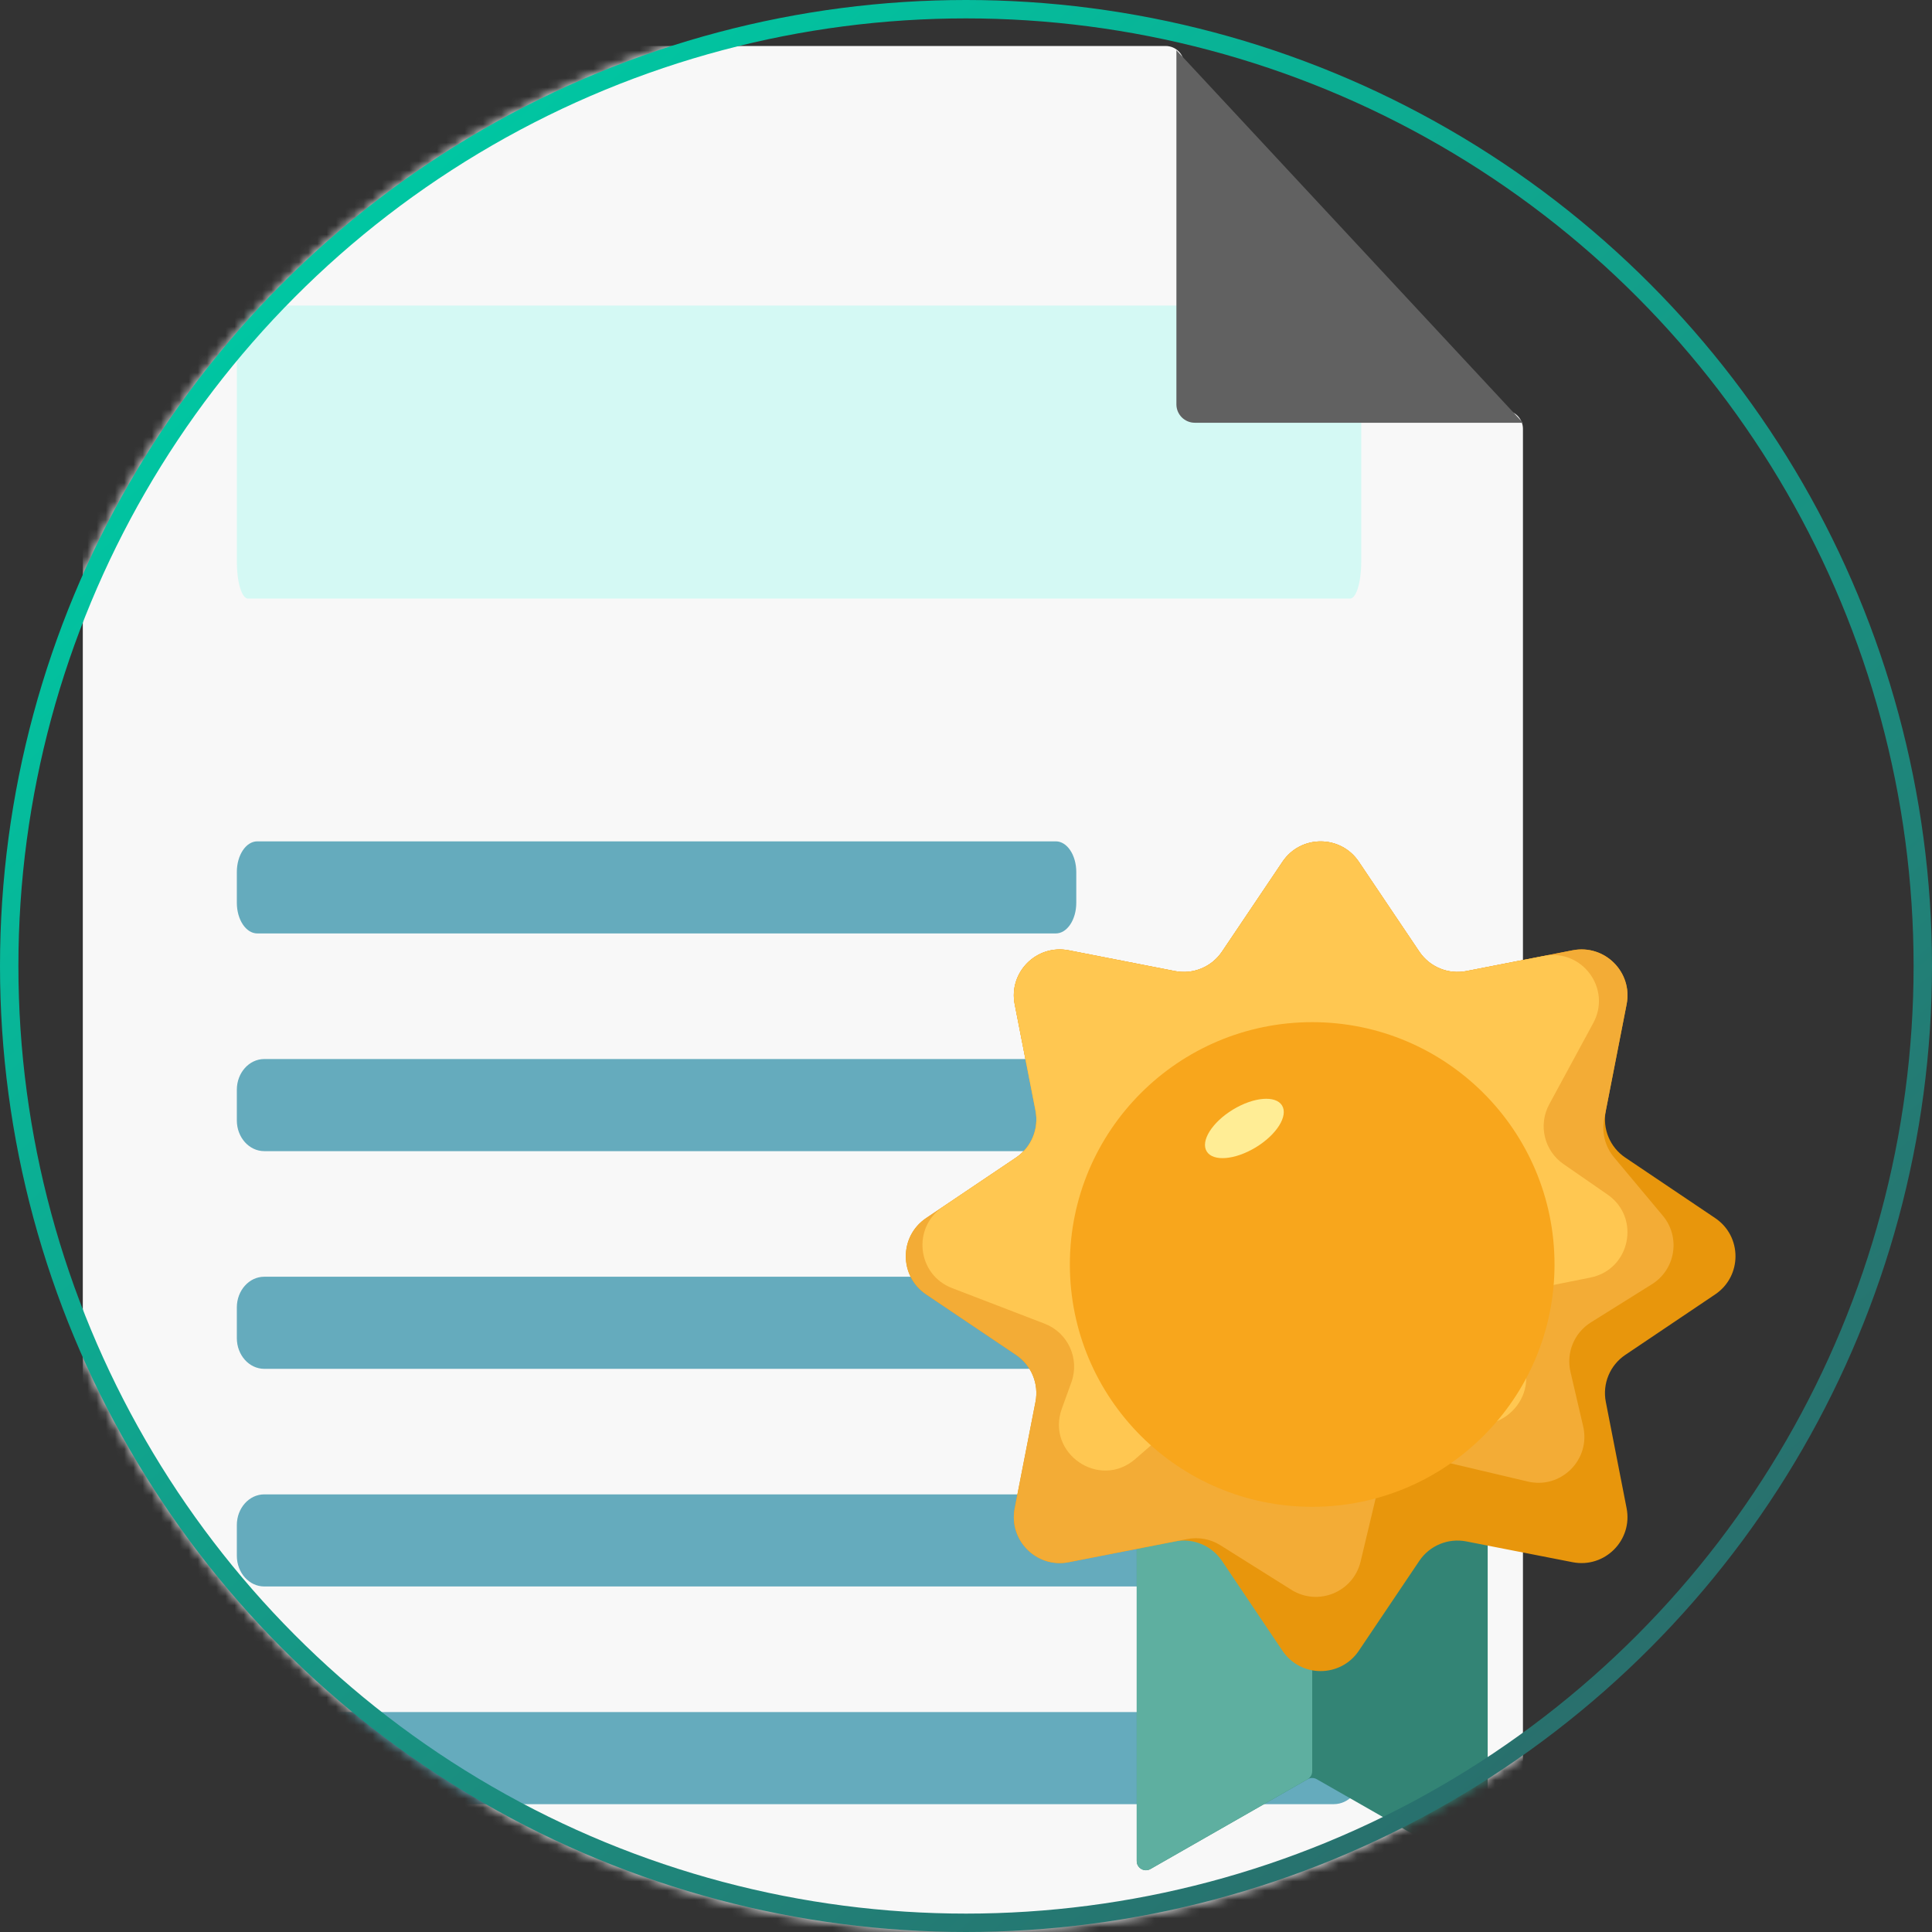 <svg width="210" height="210" viewBox="0 0 210 210" fill="none" xmlns="http://www.w3.org/2000/svg">
<rect x="0" y="0" width="210" height="210" fill="#333333" stroke="none"/>
<mask id="mask0" mask-type="alpha" maskUnits="userSpaceOnUse" x="0" y="0" width="210" height="210">
<circle cx="105" cy="105" r="105" fill="#C4C4C4"/>
</mask>
<g mask="url(#mask0)">
<path d="M9 7C9 5.895 9.895 5 11 5H126.706C127.81 5 128.706 5.895 128.706 7V43.016C128.706 44.13 129.616 45.03 130.73 45.016L163.514 44.611C164.628 44.597 165.538 45.497 165.538 46.611V214.125C165.538 215.23 164.643 216.125 163.538 216.125H11C9.895 216.125 9 215.23 9 214.125V7Z" fill="#F8F8F8"/>
<path d="M25.743 37.192C25.743 34.993 26.285 33.211 26.953 33.211H146.75C147.418 33.211 147.96 34.993 147.96 37.192V61.08C147.96 63.279 147.418 65.062 146.75 65.062H26.953C26.285 65.062 25.743 63.279 25.743 61.08V37.192Z" fill="#D4F9F4"/>
<path d="M25.743 94.788C25.743 92.945 26.739 91.451 27.969 91.451H114.762C115.991 91.451 116.987 92.945 116.987 94.788V98.125C116.987 99.968 115.991 101.461 114.762 101.461H27.969C26.739 101.461 25.743 99.968 25.743 98.125V94.788Z" fill="#65ABBD"/>
<path d="M25.743 118.45C25.743 116.607 27.078 115.113 28.724 115.113H144.979C146.625 115.113 147.96 116.607 147.96 118.45V121.787C147.96 123.63 146.625 125.124 144.979 125.124H28.724C27.078 125.124 25.743 123.63 25.743 121.787V118.45Z" fill="#65ABBD"/>
<path d="M25.743 142.112C25.743 140.269 27.078 138.775 28.724 138.775H144.979C146.625 138.775 147.96 140.269 147.96 142.112V145.449C147.96 147.292 146.625 148.786 144.979 148.786H28.724C27.078 148.786 25.743 147.292 25.743 145.449V142.112Z" fill="#65ABBD"/>
<path d="M25.743 165.768C25.743 163.926 27.078 162.432 28.724 162.432H144.979C146.625 162.432 147.96 163.926 147.96 165.768V169.105C147.96 170.948 146.625 172.442 144.979 172.442H28.724C27.078 172.442 25.743 170.948 25.743 169.105V165.768Z" fill="#65ABBD"/>
<path d="M25.743 189.431C25.743 187.588 27.078 186.094 28.724 186.094H144.979C146.625 186.094 147.96 187.588 147.96 189.431V192.767C147.96 194.61 146.625 196.104 144.979 196.104H28.724C27.078 196.104 25.743 194.61 25.743 192.767V189.431Z" fill="#65ABBD"/>
<path d="M127.87 5.455L165.54 45.951H129.87C128.766 45.951 127.87 45.056 127.87 43.951V5.455Z" fill="#616161"/>
<path d="M123.557 139.611C123.557 139.059 124.004 138.611 124.557 138.611H160.705C161.257 138.611 161.705 139.059 161.705 139.611V202.285C161.705 203.053 160.875 203.534 160.209 203.153L143.127 193.392C142.819 193.217 142.442 193.217 142.135 193.392L125.053 203.153C124.386 203.534 123.557 203.053 123.557 202.285V139.611Z" fill="#338475"/>
<path d="M123.557 139.611C123.557 139.059 124.004 138.611 124.557 138.611H141.631C142.183 138.611 142.631 139.059 142.631 139.611V192.528C142.631 192.887 142.438 193.219 142.127 193.397L125.053 203.153C124.386 203.534 123.557 203.053 123.557 202.285V139.611Z" fill="#5EAFA0"/>
<path d="M147.696 179.432C145.715 182.376 141.382 182.376 139.4 179.432L132.824 169.661C131.702 167.993 129.69 167.159 127.717 167.545L116.158 169.805C112.675 170.485 109.611 167.421 110.292 163.938L112.551 152.379C112.937 150.406 112.104 148.394 110.436 147.272L100.665 140.696C97.72 138.715 97.72 134.382 100.665 132.4L110.436 125.824C112.104 124.702 112.937 122.69 112.551 120.717L110.292 109.158C109.611 105.675 112.675 102.611 116.158 103.292L127.717 105.551C129.69 105.937 131.702 105.104 132.824 103.436L139.4 93.665C141.382 90.72 145.715 90.72 147.696 93.665L154.272 103.436C155.394 105.104 157.406 105.937 159.379 105.551L170.938 103.292C174.422 102.611 177.485 105.675 176.805 109.158L174.545 120.717C174.159 122.69 174.993 124.702 176.661 125.824L186.432 132.4C189.376 134.382 189.376 138.715 186.432 140.696L176.661 147.272C174.993 148.394 174.159 150.406 174.545 152.379L176.805 163.938C177.485 167.421 174.421 170.485 170.938 169.805L159.379 167.545C157.406 167.159 155.394 167.993 154.272 169.661L147.696 179.432Z" fill="#E8960C"/>
<path d="M147.892 169.729C147.099 173.059 143.27 174.626 140.37 172.806L132.652 167.961C131.576 167.286 130.282 167.045 129.035 167.289L116.162 169.805C112.679 170.486 109.615 167.422 110.296 163.939L112.555 152.38C112.941 150.407 112.107 148.395 110.44 147.273L100.669 140.697C97.724 138.716 97.724 134.382 100.669 132.401L110.44 125.825C112.107 124.703 112.941 122.691 112.555 120.718L110.296 109.159C109.615 105.676 112.679 102.612 116.162 103.293L127.721 105.552C129.694 105.938 131.706 105.104 132.828 103.437L139.404 93.665C141.385 90.721 145.719 90.721 147.7 93.665L154.276 103.437C155.398 105.104 157.41 105.938 159.383 105.552L170.942 103.293C174.425 102.612 177.489 105.676 176.808 109.159L174.37 121.635C174.08 123.114 174.474 124.645 175.441 125.801L180.743 132.145C182.689 134.473 182.13 137.983 179.557 139.591L172.923 143.738C171.11 144.871 170.218 147.03 170.703 149.112L172.083 155.037C172.925 158.65 169.676 161.89 166.065 161.038L155.675 158.586C152.991 157.952 150.301 159.611 149.663 162.294L147.892 169.729Z" fill="#F3AC36"/>
<path d="M145.886 157.192C144.904 161.12 139.904 162.313 137.255 159.251L134.258 155.787C132.447 153.695 129.281 153.471 127.194 155.288L123.402 158.588C119.512 161.974 113.665 157.967 115.417 153.117L116.455 150.245C117.38 147.685 116.088 144.856 113.548 143.879L103.474 140.004C99.697 138.552 99.12 133.448 102.477 131.189L110.44 125.831C112.107 124.708 112.941 122.696 112.555 120.723L110.296 109.164C109.615 105.681 112.679 102.617 116.162 103.298L127.721 105.558C129.694 105.943 131.706 105.11 132.828 103.442L139.404 93.671C141.385 90.726 145.719 90.726 147.7 93.671L154.276 103.442C155.398 105.11 157.41 105.943 159.383 105.558L167.828 103.907C171.977 103.096 175.197 107.479 173.184 111.195L168.394 120.038C167.179 122.28 167.847 125.078 169.945 126.53L174.741 129.85C178.369 132.362 177.202 137.999 172.876 138.864L168.455 139.748C165.128 140.414 163.416 144.131 165.072 147.092L165.229 147.372C167.695 151.78 162.814 156.648 158.413 154.171L153.807 151.578C150.931 149.959 147.304 151.521 146.503 154.723L145.886 157.192Z" fill="#FFC751"/>
<circle cx="142.629" cy="137.444" r="26.34" fill="#F8A61C"/>
<ellipse cx="135.259" cy="122.659" rx="4.795" ry="2.398" transform="rotate(-31.321 135.259 122.659)" fill="#FFED95"/>
</g>
<circle cx="105" cy="105" r="104" stroke="url(#paint0_linear)" stroke-width="2"/>
<defs>
<linearGradient id="paint0_linear" x1="35.5" y1="27.5" x2="179.5" y2="194.5" gradientUnits="userSpaceOnUse">
<stop stop-color="#00C6A2"/>
<stop offset="1" stop-color="#2B6B6A"/>
</linearGradient>
</defs>
</svg>
